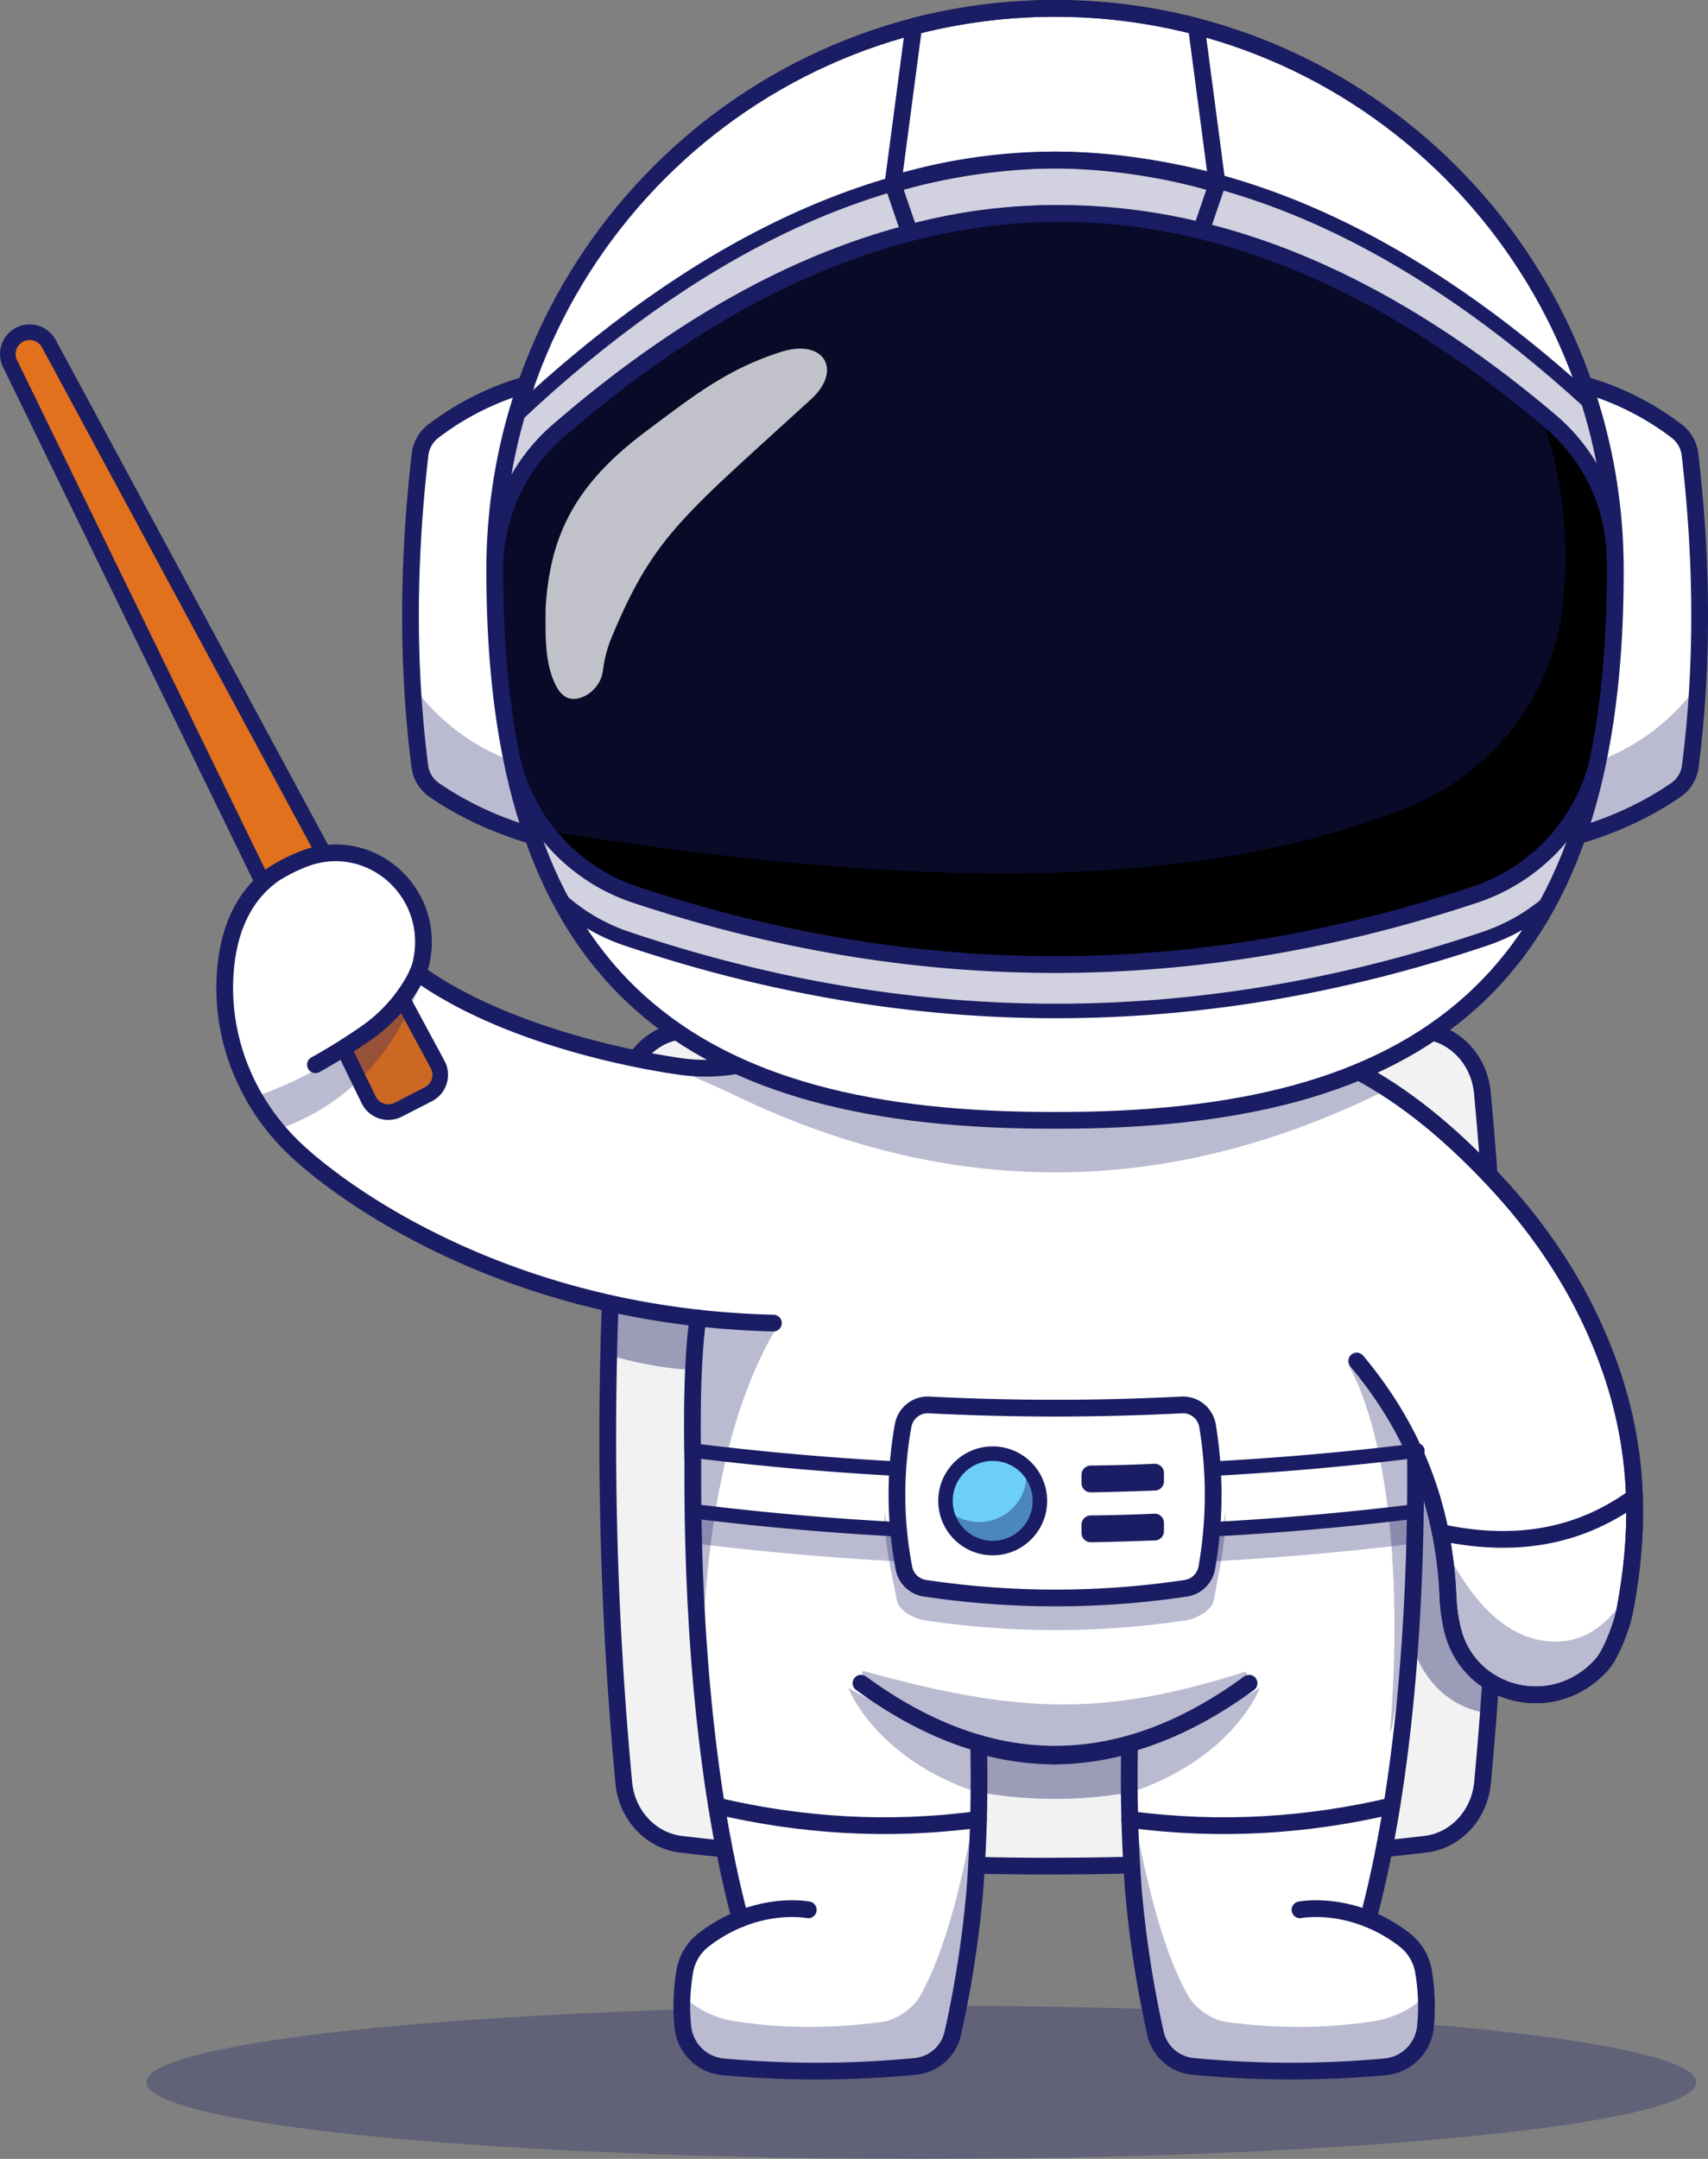 <svg id="OBJECT" xmlns="http://www.w3.org/2000/svg" viewBox="0 0 1530.52 1933.85"><rect x="0" y="0" width="1530.52" height="1933.85" fill="#808080" stroke="none"/><defs><style>.cls-1,.cls-11,.cls-14,.cls-3,.cls-8{fill:#1a1d63;}.cls-1{opacity:0.3;}.cls-2{fill:#f2f2f2;}.cls-3{opacity:0.4;}.cls-4,.cls-7,.cls-9{fill:none;stroke:#1a1d63;stroke-linecap:round;stroke-linejoin:round;}.cls-4{stroke-width:15px;}.cls-13,.cls-5{fill:#fff;}.cls-6{fill:#e1711d;}.cls-7{stroke-width:14px;}.cls-8{opacity:0.1;}.cls-9{stroke-width:13px;}.cls-10{fill:#6ccff9;}.cls-12{fill:#080a28;}.cls-13{opacity:0.75;}.cls-14{opacity:0.2;}</style></defs><g id="object-2" data-name="object"><g id="astronaut"><ellipse id="shadow" class="cls-1" cx="825.65" cy="1865.21" rx="694.44" ry="68.64"/><g id="bag"><path id="base" class="cls-2" d="M1772.34,1005.78c-2.63-27.92-22.73-50.51-48.92-54.77A2155.72,2155.72,0,0,0,1389,923v0h-2.51v0a2155.74,2155.74,0,0,0-334.4,28c-26.19,4.26-46.29,26.85-48.92,54.77a3304.94,3304.94,0,0,0-.18,618.28c2.7,28.86,24,51.89,51.28,55.11a2890.41,2890.41,0,0,0,334.91,19.57v.07a2832.15,2832.15,0,0,0,332.06-19.63c27.22-3.23,48.56-26.26,51.25-55.11A3305,3305,0,0,0,1772.34,1005.78Z" transform="translate(-444.02 -27.15)"/><g id="shadow-2" data-name="shadow"><path class="cls-3" d="M1308.86,1630.09a388.15,388.15,0,0,0,161.16,0v-39H1308.83Z" transform="translate(-444.02 -27.15)"/><path class="cls-3" d="M1701.68,1463.35c7.26,73.75,46.77,93.8,74.8,98.57q9-112.25,10.22-224.41l-75.75-6.65Z" transform="translate(-444.02 -27.15)"/><path class="cls-3" d="M1090.8,1127.12v126.11c-32.79,4-71.18-3.62-101.34-12.21q1.29-57,4.57-113.9Z" transform="translate(-444.02 -27.15)"/></g><path id="outline" class="cls-4" d="M1003.2,1005.78c2.63-27.92,22.73-50.51,48.92-54.77a2155.74,2155.74,0,0,1,334.4-28v0H1389v0a2155.72,2155.72,0,0,1,334.39,28c26.19,4.26,46.29,26.85,48.92,54.77a3304.94,3304.94,0,0,1,.18,618.28c-2.69,28.86-24,51.89-51.28,55.11a2890.24,2890.24,0,0,1-334.9,19.57v.07a2832.32,2832.32,0,0,1-332.07-19.63c-27.21-3.23-48.55-26.26-51.25-55.11A3305,3305,0,0,1,1003.2,1005.78Z" transform="translate(-444.02 -27.15)"/></g><g id="body"><path id="base-2" data-name="base" class="cls-5" d="M1389.44,1600.13s44.55-3.46,66.82-9.9c-.86,41.94,0,84.94,3.38,129.42a969.61,969.61,0,0,0,19.84,128.95,38.07,38.07,0,0,0,33.46,29.54,923.12,923.12,0,0,0,172.17.44,40,40,0,0,0,36.28-35.86,187.29,187.29,0,0,0-1.84-50.12,45,45,0,0,0-16.9-27.83A137.4,137.4,0,0,0,1670,1746c34.8-130.64,43.58-293.45,42.4-416.36,16.24,36.41,27.14,78.66,29.18,128.26a149.84,149.84,0,0,0,3.86,28.19c0,.05,0,.11,0,.16,14.09,59.73,88.21,79.32,131.42,34.67a45,45,0,0,0,6.8-8.62c6.75-10.9,14-30.26,16.4-42.81,16.66-88.21,11.27-170.81-30.93-260-20.8-44-48.73-84.19-81.6-120.06C1690,983,1613,961.71,1546.86,947.87h-159l-204.94,28c-94,12.85-189.91,2.39-278.31-32-31.5-12.24-61.38-27.25-86.29-45.22.1-.19.18-.38.26-.57a47.82,47.82,0,0,0,3.29-10.78c12.35-62.61-47.59-113.67-106.24-90.56,0,0-.11,0-.16.06-.81.34-1.62.66-2.44,1a154.45,154.45,0,0,0-23.61,12.26c-28,19.83-40.62,51.12-43.43,87.2-4.76,61,20.08,120.44,65.19,161.78,43.63,40,167.66,127.45,358.29,148.75-4.16,28.24-5,68.11-5,96.37,0,19.34.38,33.23.38,34.21v1c0,2.46,0,4.93,0,7.41V1351c0,2.5,0,5,0,7.57,0,1.42,0,2.84,0,4.27,0,2.56,0,5.13.06,7.71,0,1.44,0,2.88,0,4.31l.09,7.83c0,1.46,0,2.93.07,4.42,0,2.62.09,5.23.14,7.88l.09,4.5c.07,2.64.13,5.29.2,8,0,1.54.08,3.07.11,4.62.08,2.63.16,5.28.24,7.93,0,1.61.09,3.21.16,4.81.08,2.61.17,5.25.27,7.88.06,1.66.13,3.32.19,5q.15,3.9.32,7.86c.06,1.7.14,3.41.22,5.12.11,2.6.24,5.19.37,7.79.08,1.77.18,3.54.27,5.32q.19,3.85.42,7.74c.09,1.8.19,3.61.3,5.41.14,2.57.3,5.14.46,7.71.11,1.87.23,3.72.35,5.59.16,2.52.32,5.06.5,7.6q.19,2.87.41,5.76.27,3.73.55,7.49c.14,2,.3,3.94.46,5.92.19,2.46.38,4.93.59,7.39.16,2,.34,4,.51,6.05q.32,3.63.64,7.29c.18,2.06.37,4.14.57,6.2.23,2.39.45,4.79.67,7.18.21,2.11.44,4.22.64,6.32l.72,7.06c.24,2.15.48,4.31.7,6.46.26,2.32.51,4.62.77,6.93s.51,4.38.78,6.56.53,4.55.82,6.82.56,4.47.83,6.7.56,4.41.86,6.63.61,4.58.92,6.86.58,4.3.88,6.43c.34,2.34.67,4.67,1,7,.32,2.11.62,4.2.92,6.29.37,2.38.74,4.74,1.11,7.1q.47,3,1,6.09c.4,2.42.8,4.85,1.22,7.28.32,1.94.63,3.89,1,5.82.43,2.51.88,5,1.33,7.5.33,1.84.65,3.68,1,5.51.46,2.6,1,5.17,1.45,7.76.33,1.72.65,3.45,1,5.16.52,2.71,1.07,5.39,1.63,8.09.31,1.56.62,3.14.94,4.71.6,2.89,1.23,5.76,1.85,8.63.29,1.35.57,2.69.88,4,.72,3.27,1.47,6.51,2.22,9.75.2.91.41,1.85.62,2.76q3,12.53,6.19,24.7h0a137.35,137.35,0,0,0-32.67,18.74,45,45,0,0,0-16.91,27.83,187.29,187.29,0,0,0-1.84,50.12,40,40,0,0,0,36.29,35.86q26.63,2.43,53.41,3.32,15.53.49,31.08.47h1.14q43-.09,86.53-4.23a38.07,38.07,0,0,0,33.46-29.54,968,968,0,0,0,19.84-128.95c.07-.8.11-1.58.16-2.38q.59-7.93,1.07-15.82c.11-1.82.19-3.63.31-5.45.25-4.45.49-8.9.68-13.34.08-1.56.15-3.11.21-4.68.21-4.88.4-9.77.56-14.64l.09-3.11q.24-8.45.39-16.84c0-.22,0-.46,0-.69l-.44-51Z" transform="translate(-444.02 -27.15)"/><g id="stick"><path class="cls-6" d="M734.27,791.82a80.45,80.45,0,0,0-18.66,4.93s-.11,0-.16.06c-.81.34-1.62.66-2.44,1a154.45,154.45,0,0,0-23.61,12.26,95.42,95.42,0,0,0-9.72,7.91L453,352.85A19.56,19.56,0,0,1,487.8,335Z" transform="translate(-444.02 -27.15)"/><path class="cls-7" d="M734.27,791.82a80.45,80.45,0,0,0-18.66,4.93s-.11,0-.16.06c-.81.34-1.62.66-2.44,1a154.45,154.45,0,0,0-23.61,12.26,95.42,95.42,0,0,0-9.72,7.91L453,352.85A19.56,19.56,0,0,1,487.8,335Z" transform="translate(-444.02 -27.15)"/><path class="cls-6" d="M827.9,1007.35l-27,13.84a19.55,19.55,0,0,1-26.5-8.82L751.83,966c7.33-4.56,14.4-9.22,21.11-14a146.79,146.79,0,0,0,31.41-30.29l31.82,59A19.56,19.56,0,0,1,827.9,1007.35Z" transform="translate(-444.02 -27.15)"/><path class="cls-8" d="M827.9,1007.35l-27,13.84a19.55,19.55,0,0,1-26.5-8.82L751.83,966c7.33-4.56,14.4-9.22,21.11-14a146.79,146.79,0,0,0,31.41-30.29l31.82,59A19.56,19.56,0,0,1,827.9,1007.35Z" transform="translate(-444.02 -27.15)"/><path class="cls-7" d="M827.9,1007.35l-27,13.84a19.55,19.55,0,0,1-26.5-8.82L751.83,966c7.33-4.56,14.4-9.22,21.11-14a146.79,146.79,0,0,0,31.41-30.29l31.82,59A19.56,19.56,0,0,1,827.9,1007.35Z" transform="translate(-444.02 -27.15)"/></g><g id="shadow-3" data-name="shadow"><path class="cls-1" d="M1688.76,1002.28q-296.94,148.92-593.91,2.35c-1.58-.77-28-12.4-29.59-13.19,52.67-34,123.49-34.86,165.15-43.58h318C1590.13,956.58,1636.09,968.25,1688.76,1002.28Z" transform="translate(-444.02 -27.15)"/><path class="cls-1" d="M1559.29,1524.87c-125.38,39.39-199.09,38.31-340.77-.67a1.64,1.64,0,0,0-1.46,2.87c112.15,85.18,226.67,87.24,343.72.66A1.64,1.64,0,0,0,1559.29,1524.87Z" transform="translate(-444.02 -27.15)"/><path class="cls-1" d="M1689.55,1579c11.17-134.09-.8-264.19-37.52-329.64,25.9,21.28,48.07,50.11,65.45,88.6C1722.7,1338.49,1694.77,1579.54,1689.55,1579Z" transform="translate(-444.02 -27.15)"/><path class="cls-1" d="M1573,1539.18s-23.4,63-116.26,93.78l.3-42.73A655.29,655.29,0,0,0,1573,1539.18Z" transform="translate(-444.02 -27.15)"/><path class="cls-1" d="M1204.26,1539.18s23.4,63,116.26,93.78l-.3-42.73A655.29,655.29,0,0,1,1204.26,1539.18Z" transform="translate(-444.02 -27.15)"/><path class="cls-1" d="M1721.39,1842.72a40,40,0,0,1-36.28,35.85,923,923,0,0,1-172.16-.43,38.07,38.07,0,0,1-33.46-29.55,967.47,967.47,0,0,1-19.84-128.95c-2.18-29.07-3.33-57.53-3.61-85.47l.41.24c13,69.41,27.22,136.28,52.54,181,6.18,10.9,21.28,21.28,33.71,22.92,42.58,5.64,85.36,6.45,131.71-.56a86.67,86.67,0,0,0,41.2-17.83c2.22-1.77,4.35-3.64,6.41-5.57A195.82,195.82,0,0,1,1721.39,1842.72Z" transform="translate(-444.02 -27.15)"/><path class="cls-1" d="M1055.89,1842.72a40,40,0,0,0,36.28,35.85,923.11,923.11,0,0,0,172.17-.43,38.06,38.06,0,0,0,33.45-29.55,967.44,967.44,0,0,0,19.85-128.95c2.17-29.07,3.32-57.53,3.6-85.47l-.41.24c-13,69.41-27.22,136.28-52.54,181-6.17,10.9-21.27,21.28-33.71,22.92-42.57,5.64-85.35,6.45-131.71-.56a86.67,86.67,0,0,1-41.2-17.83c-2.22-1.77-4.34-3.64-6.4-5.57A194.4,194.4,0,0,0,1055.89,1842.72Z" transform="translate(-444.02 -27.15)"/><path class="cls-1" d="M1904.78,1451.42c-.93,6-2,12-3.11,18.09-2.38,12.54-9.65,31.91-16.4,42.81a45,45,0,0,1-6.8,8.62c-43.21,44.65-117.33,25.06-131.42-34.67,0,0,0-.11,0-.16a149.84,149.84,0,0,1-3.86-28.19,375.91,375.91,0,0,0-4.25-43.34c23.69,45.32,52.73,79.92,94.32,83C1864.87,1499.47,1887.15,1480.63,1904.78,1451.42Z" transform="translate(-444.02 -27.15)"/><path class="cls-1" d="M692.29,1039.29c62.82-22.12,103.75-67.09,127.9-129.58-38.52,40.94-82.8,77.52-146.44,99.45Z" transform="translate(-444.02 -27.15)"/><path class="cls-1" d="M1141.69,1213.53c-39.27,63.66-68.33,168.7-68.57,327-.09-.93-.17-1.87-.25-2.8q-.33-3.66-.64-7.29c-.17-2-.35-4-.51-6.05-.21-2.46-.4-4.93-.59-7.39-.16-2-.32-4-.46-5.92q-.29-3.75-.55-7.49-.21-2.89-.41-5.76c-.18-2.54-.34-5.08-.5-7.6-.12-1.87-.24-3.72-.35-5.59-.16-2.57-.32-5.14-.46-7.71-.11-1.8-.21-3.61-.3-5.41q-.22-3.88-.42-7.74c-.09-1.78-.19-3.55-.27-5.32-.13-2.6-.26-5.19-.37-7.79-.08-1.71-.16-3.42-.22-5.12q-.16-4-.32-7.86c-.06-1.66-.13-3.32-.19-5-.1-2.63-.19-5.27-.27-7.88-.07-1.6-.11-3.2-.16-4.81-.08-2.65-.16-5.3-.24-7.93,0-1.55-.08-3.08-.11-4.62-.07-2.66-.13-5.31-.2-8l-.09-4.5c0-2.65-.1-5.26-.14-7.88,0-1.49,0-3-.07-4.42l-.09-7.83c0-1.43,0-2.87,0-4.31,0-2.58,0-5.15-.06-7.71,0-1.43,0-2.85,0-4.27,0-2.54,0-5.07,0-7.57v-4.23c0-2.48,0-5,0-7.41v-1c0-1-.38-14.87-.38-34.21,0-27.33.78-65.52,4.59-93.55Z" transform="translate(-444.02 -27.15)"/></g><g id="outline-2" data-name="outline"><path class="cls-4" d="M1069.45,1207.79c-7,47.57-4.59,128.18-4.61,130.58-.69,121.81,8.48,280.07,42.46,407.66" transform="translate(-444.02 -27.15)"/><path class="cls-4" d="M1389.44,1600.12a245.39,245.39,0,0,1-68.42-9.89c.86,41.93,0,84.94-3.38,129.41a967.44,967.44,0,0,1-19.85,128.95,38.07,38.07,0,0,1-33.45,29.55,923.11,923.11,0,0,1-172.17.43,40,40,0,0,1-36.28-35.85,187.35,187.35,0,0,1,1.83-50.13,45,45,0,0,1,16.91-27.82,136.71,136.71,0,0,1,32.68-18.74c33.82-13.56,61-8.11,61-8.11" transform="translate(-444.02 -27.15)"/><path class="cls-4" d="M1670,1746c34.8-130.65,43.58-293.45,42.4-416.37,16.24,36.41,27.14,78.67,29.18,128.26a149.84,149.84,0,0,0,3.86,28.19c0,.05,0,.12,0,.16,14.09,59.74,88.21,79.32,131.42,34.68a45,45,0,0,0,6.8-8.62c6.75-10.91,14-30.27,16.4-42.82,16.66-88.21,11.27-170.8-30.92-260-20.8-44-48.74-84.19-81.61-120.06C1690,983,1613,961.71,1546.86,947.87h-159" transform="translate(-444.02 -27.15)"/><path class="cls-4" d="M1608.93,1737.92s27.22-5.45,61,8.11a136.71,136.71,0,0,1,32.68,18.74,45,45,0,0,1,16.9,27.82,187.35,187.35,0,0,1,1.84,50.13,40,40,0,0,1-36.28,35.85,923.11,923.11,0,0,1-172.17-.43,38.08,38.08,0,0,1-33.46-29.55,969.1,969.1,0,0,1-19.84-128.95c-3.33-44.47-4.24-87.48-3.38-129.41a245.39,245.39,0,0,1-68.42,9.89" transform="translate(-444.02 -27.15)"/><path class="cls-4" d="M1734.67,1399.8c62.21,13.31,120.91,6.75,173.94-31.62" transform="translate(-444.02 -27.15)"/><path class="cls-4" d="M1659.76,1246.29c42.91,51.32,78,118.52,81.79,211.62a150.44,150.44,0,0,0,3.86,28.19l0,.17c14.09,59.73,88.22,79.32,131.42,34.66a45.39,45.39,0,0,0,6.81-8.61c6.75-10.9,14-30.26,16.38-42.82,16.68-88.21,11.28-170.79-30.91-260-20.8-44-48.73-84.2-81.61-120.06C1690,983,1613,961.69,1546.87,947.85" transform="translate(-444.02 -27.15)"/><path class="cls-4" d="M1215.57,1534.9q173.87,127.24,347.73,0" transform="translate(-444.02 -27.15)"/><path class="cls-4" d="M1086.11,1644.79c74.27,17.46,152.72,23.08,234.72,12.13" transform="translate(-444.02 -27.15)"/><path class="cls-4" d="M1456.45,1656.94c82,10.93,160.46,5.31,234.73-12.15" transform="translate(-444.02 -27.15)"/></g><g id="outline-3" data-name="outline"><path class="cls-4" d="M1137.06,1212.32c-229-5.32-377.31-108.75-425.9-153.28-45.11-41.34-69.94-100.78-65.2-161.78,2.81-36.09,15.47-67.38,43.44-87.2A154.4,154.4,0,0,1,713,797.81l2.44-1,.17-.07c58.65-23.11,118.58,28,106.22,90.56a47.84,47.84,0,0,1-3.27,10.78c-.08.19-.16.37-.26.57,64.31,46.44,162,73,234.38,83.67a163.76,163.76,0,0,0,84.19-9.87l18.57-7.36" transform="translate(-444.02 -27.15)"/><path class="cls-4" d="M726.68,980.9A521.06,521.06,0,0,0,772.93,952a141.74,141.74,0,0,0,40.57-44,104.5,104.5,0,0,0,4.81-9.3" transform="translate(-444.02 -27.15)"/></g><g id="belt"><path class="cls-1" d="M1714.05,1355.26q0,27-.94,54.39a2642.5,2642.5,0,0,1-647.34,0q-.91-27.4-.94-54.41l.29,0q.21,12.78.65,25.63a2642.5,2642.5,0,0,0,647.34,0q.44-12.87.65-25.62Z" transform="translate(-444.02 -27.15)"/><path class="cls-1" d="M1531.81,1460.19c-1.64,9.55-15.59,17-25.17,18.42a789.26,789.26,0,0,1-233.88,0c-9.41-1.4-23.32-8.6-25.11-17.94-5.09-26.77-11.87-53.56-10.75-80.31.7,17.19,13.87,34.38,17.14,51.58a22.44,22.44,0,0,0,18.72,17.94,789.6,789.6,0,0,0,233.88.05,22.45,22.45,0,0,0,18.79-18.42c3-17,15.93-34.09,16.57-51.12C1543,1407,1536.43,1433.56,1531.81,1460.19Z" transform="translate(-444.02 -27.15)"/><path class="cls-9" d="M1714.05,1326.53q0,27-.94,54.39a2642.5,2642.5,0,0,1-647.34,0q-.91-27.39-.94-54.4A2641.51,2641.51,0,0,0,1714.05,1326.53Z" transform="translate(-444.02 -27.15)"/><path class="cls-5" d="M1506.64,1449.88a789.6,789.6,0,0,1-233.88-.05,22.43,22.43,0,0,1-18.72-17.95,349,349,0,0,1-.75-127.74,22.45,22.45,0,0,1,23.21-18.51,2199.22,2199.22,0,0,0,226.34,0,22.36,22.36,0,0,1,23.23,18.63,379.93,379.93,0,0,1-.64,127.17A22.46,22.46,0,0,1,1506.64,1449.88Z" transform="translate(-444.02 -27.15)"/><path class="cls-4" d="M1506.64,1449.88a789.6,789.6,0,0,1-233.88-.05,22.43,22.43,0,0,1-18.72-17.95,349,349,0,0,1-.75-127.74,22.45,22.45,0,0,1,23.21-18.51,2199.22,2199.22,0,0,0,226.34,0,22.36,22.36,0,0,1,23.23,18.63,379.93,379.93,0,0,1-.64,127.17A22.46,22.46,0,0,1,1506.64,1449.88Z" transform="translate(-444.02 -27.15)"/><circle class="cls-10" cx="889.54" cy="1344.42" r="42.3"/><path class="cls-3" d="M1363.22,1341.41a43.63,43.63,0,0,1,.55,6.8,42.31,42.31,0,0,1-72,30.19,42.3,42.3,0,1,0,71.4-37Z" transform="translate(-444.02 -27.15)"/><circle class="cls-9" cx="889.54" cy="1344.42" r="42.3"/><path class="cls-11" d="M1484.48,1340.65a8.22,8.22,0,0,0-6.07-2.28c-18.94.86-38.15,1.39-57.07,1.57a8.25,8.25,0,0,0-8.16,8.22v7.55a8.23,8.23,0,0,0,8.23,8.25h.13c18.94-.28,46.55-1.24,57.55-1.64a8.21,8.21,0,0,0,7.93-8.24v-7.49A8.12,8.12,0,0,0,1484.48,1340.65Z" transform="translate(-444.02 -27.15)"/><path class="cls-11" d="M1478.41,1383.07c-18.94.86-38.15,1.38-57.07,1.56a8.27,8.27,0,0,0-8.16,8.23v7.55a8.23,8.23,0,0,0,8.23,8.24h.13c18.94-.27,46.55-1.23,57.55-1.64a8.2,8.2,0,0,0,7.93-8.23v-7.49a8.22,8.22,0,0,0-8.61-8.22Z" transform="translate(-444.02 -27.15)"/></g></g><g id="head"><path class="cls-5" d="M1389.44,34.65c-277.27,0-501.45,224.77-502,502-.8,375.13,178,494.86,502,494.06,324,.8,502.84-118.93,502-494.06C1890.89,259.42,1666.7,34.65,1389.44,34.65Z" transform="translate(-444.02 -27.15)"/><path class="cls-4" d="M1516.06,50.77a505.35,505.35,0,0,0-253.24,0l-18.65,141.29a499.93,499.93,0,0,1,290.53,0Z" transform="translate(-444.02 -27.15)"/><path class="cls-4" d="M1389.44,170.49a539,539,0,0,0-145.27,21.57l15,43.77a495.3,495.3,0,0,1,260.48,0l15-43.77A538.86,538.86,0,0,0,1389.44,170.49Z" transform="translate(-444.02 -27.15)"/><path class="cls-4" d="M1389.44,34.65c-277.27,0-501.45,224.77-502,502-.8,375.13,178,494.86,502,494.06,324,.8,502.84-118.93,502-494.06C1890.89,259.42,1666.7,34.65,1389.44,34.65Z" transform="translate(-444.02 -27.15)"/><path class="cls-12" d="M1891.48,536.69c.13,62.14-4.67,117.27-14.23,166-11.59,59-54.57,106.91-111.64,125.9q-376.15,125.2-752.33,0a168.15,168.15,0,0,1-112-127.76c-9.33-48.28-14-102.8-13.87-164.15v-.79A163.31,163.31,0,0,1,944,413.32q444.65-385.48,889.26-8.76a164.22,164.22,0,0,1,58,121.48Q1891.47,531.35,1891.48,536.69Z" transform="translate(-444.02 -27.15)"/><path class="cls-13" d="M984.33,627.52a29.89,29.89,0,0,1-16.13,23c-8.56,4.35-18.93,5-26.2-9.55-9.37-18.83-9.16-40.92-9.11-62.43v-.9c0-5.07.26-10.12.73-15.12,5.33-57.76,26.73-102.07,88.28-148.24,44.51-33.38,74.45-56.9,122.39-72,38.94-12.3,55.63,17.57,24.86,44C1055,490.52,1029.87,507.8,992.39,597.39A115.25,115.25,0,0,0,984.33,627.52Z" transform="translate(-444.02 -27.15)"/><path d="M1891.48,536.69c.13,62.14-4.66,117.26-14.24,166-11.59,59-54.56,106.9-111.63,125.9q-376.17,125.2-752.33,0A168,168,0,0,1,933,771.43c288.21,45.87,566.34,63,774.66-22.11,75.57-30.89,128.82-100.81,137-182.05,5.75-57.37.05-115.44-21.2-171q4.93,4.1,9.9,8.28a164.21,164.21,0,0,1,58,121.48C1891.43,529.58,1891.48,533.13,1891.48,536.69Z" transform="translate(-444.02 -27.15)"/><path class="cls-4" d="M1891.48,536.69c.13,62.14-4.67,117.27-14.23,166-11.59,59-54.57,106.91-111.64,125.9q-376.15,125.2-752.33,0a168.15,168.15,0,0,1-112-127.76c-9.33-48.28-14-102.8-13.87-164.15v-.79A163.31,163.31,0,0,1,944,413.32q444.65-385.48,889.26-8.76a164.22,164.22,0,0,1,58,121.48Q1891.47,531.35,1891.48,536.69Z" transform="translate(-444.02 -27.15)"/><path class="cls-14" d="M887.41,534.8a503.51,503.51,0,0,1,19.27-135.63Q1387.81-52.6,1868.88,388a503.2,503.2,0,0,1,22.44,137.12,164.21,164.21,0,0,0-58-120.6Q1388.68,27.87,944,413.32A163.35,163.35,0,0,0,887.41,534.8Z" transform="translate(-444.02 -27.15)"/><path class="cls-9" d="M906.68,399.17Q1387.81-52.6,1868.88,388" transform="translate(-444.02 -27.15)"/><path class="cls-5" d="M1958.69,713.46a30.43,30.43,0,0,1-12.82,21.25c-25.83,17.8-55.28,31.43-88.18,41.15,22.54-64.63,34-143.62,33.79-239.17a503.5,503.5,0,0,0-28-164.92,249.2,249.2,0,0,1,83.2,41.73,30.63,30.63,0,0,1,11.72,20.75Q1975.56,581.46,1958.69,713.46Z" transform="translate(-444.02 -27.15)"/><path class="cls-5" d="M921.19,775.86c-32.9-9.72-62.35-23.35-88.18-41.15a30.43,30.43,0,0,1-12.82-21.25q-16.79-132,.24-279.21a30.63,30.63,0,0,1,11.72-20.75,249,249,0,0,1,83.2-41.73,503.5,503.5,0,0,0-28,164.92C887.19,632.24,898.65,711.23,921.19,775.86Z" transform="translate(-444.02 -27.15)"/><path class="cls-1" d="M1965.31,641q-2.08,36.78-6.62,72.45a30.43,30.43,0,0,1-12.82,21.25c-25.83,17.8-55.28,31.43-88.18,41.15A529,529,0,0,0,1876,709,194,194,0,0,0,1965.31,641Z" transform="translate(-444.02 -27.15)"/><path class="cls-1" d="M813.57,641q2.08,36.78,6.62,72.45A30.43,30.43,0,0,0,833,734.71c25.83,17.8,55.28,31.43,88.18,41.15A528.94,528.94,0,0,1,902.91,709,194,194,0,0,1,813.57,641Z" transform="translate(-444.02 -27.15)"/><path class="cls-4" d="M1958.69,713.46a30.43,30.43,0,0,1-12.82,21.25c-25.83,17.8-55.28,31.43-88.18,41.15,22.54-64.63,34-143.62,33.79-239.17a503.5,503.5,0,0,0-28-164.92,249.2,249.2,0,0,1,83.2,41.73,30.63,30.63,0,0,1,11.72,20.75Q1975.56,581.46,1958.69,713.46Z" transform="translate(-444.02 -27.15)"/><path class="cls-4" d="M921.19,775.86c-32.9-9.72-62.35-23.35-88.18-41.15a30.43,30.43,0,0,1-12.82-21.25q-16.79-132,.24-279.21a30.63,30.63,0,0,1,11.72-20.75,249,249,0,0,1,83.2-41.73,503.5,503.5,0,0,0-28,164.92C887.19,632.24,898.65,711.23,921.19,775.86Z" transform="translate(-444.02 -27.15)"/><path class="cls-14" d="M1876.68,705.45c-10,50-25.17,93.29-45.24,130.4a172.17,172.17,0,0,1-56.67,32.07q-384.52,129.54-769.07,0a170.78,170.78,0,0,1-59.81-35c-19.54-36.92-34.28-79.81-44.06-129.33a168.1,168.1,0,0,0,111.45,125q376.16,125.2,752.33,0C1821.79,809.9,1864.31,763.21,1876.68,705.45Z" transform="translate(-444.02 -27.15)"/><path class="cls-9" d="M945.89,833a170.78,170.78,0,0,0,59.81,35q384.55,129.51,769.07,0a172.17,172.17,0,0,0,56.67-32.07" transform="translate(-444.02 -27.15)"/></g></g></g></svg>